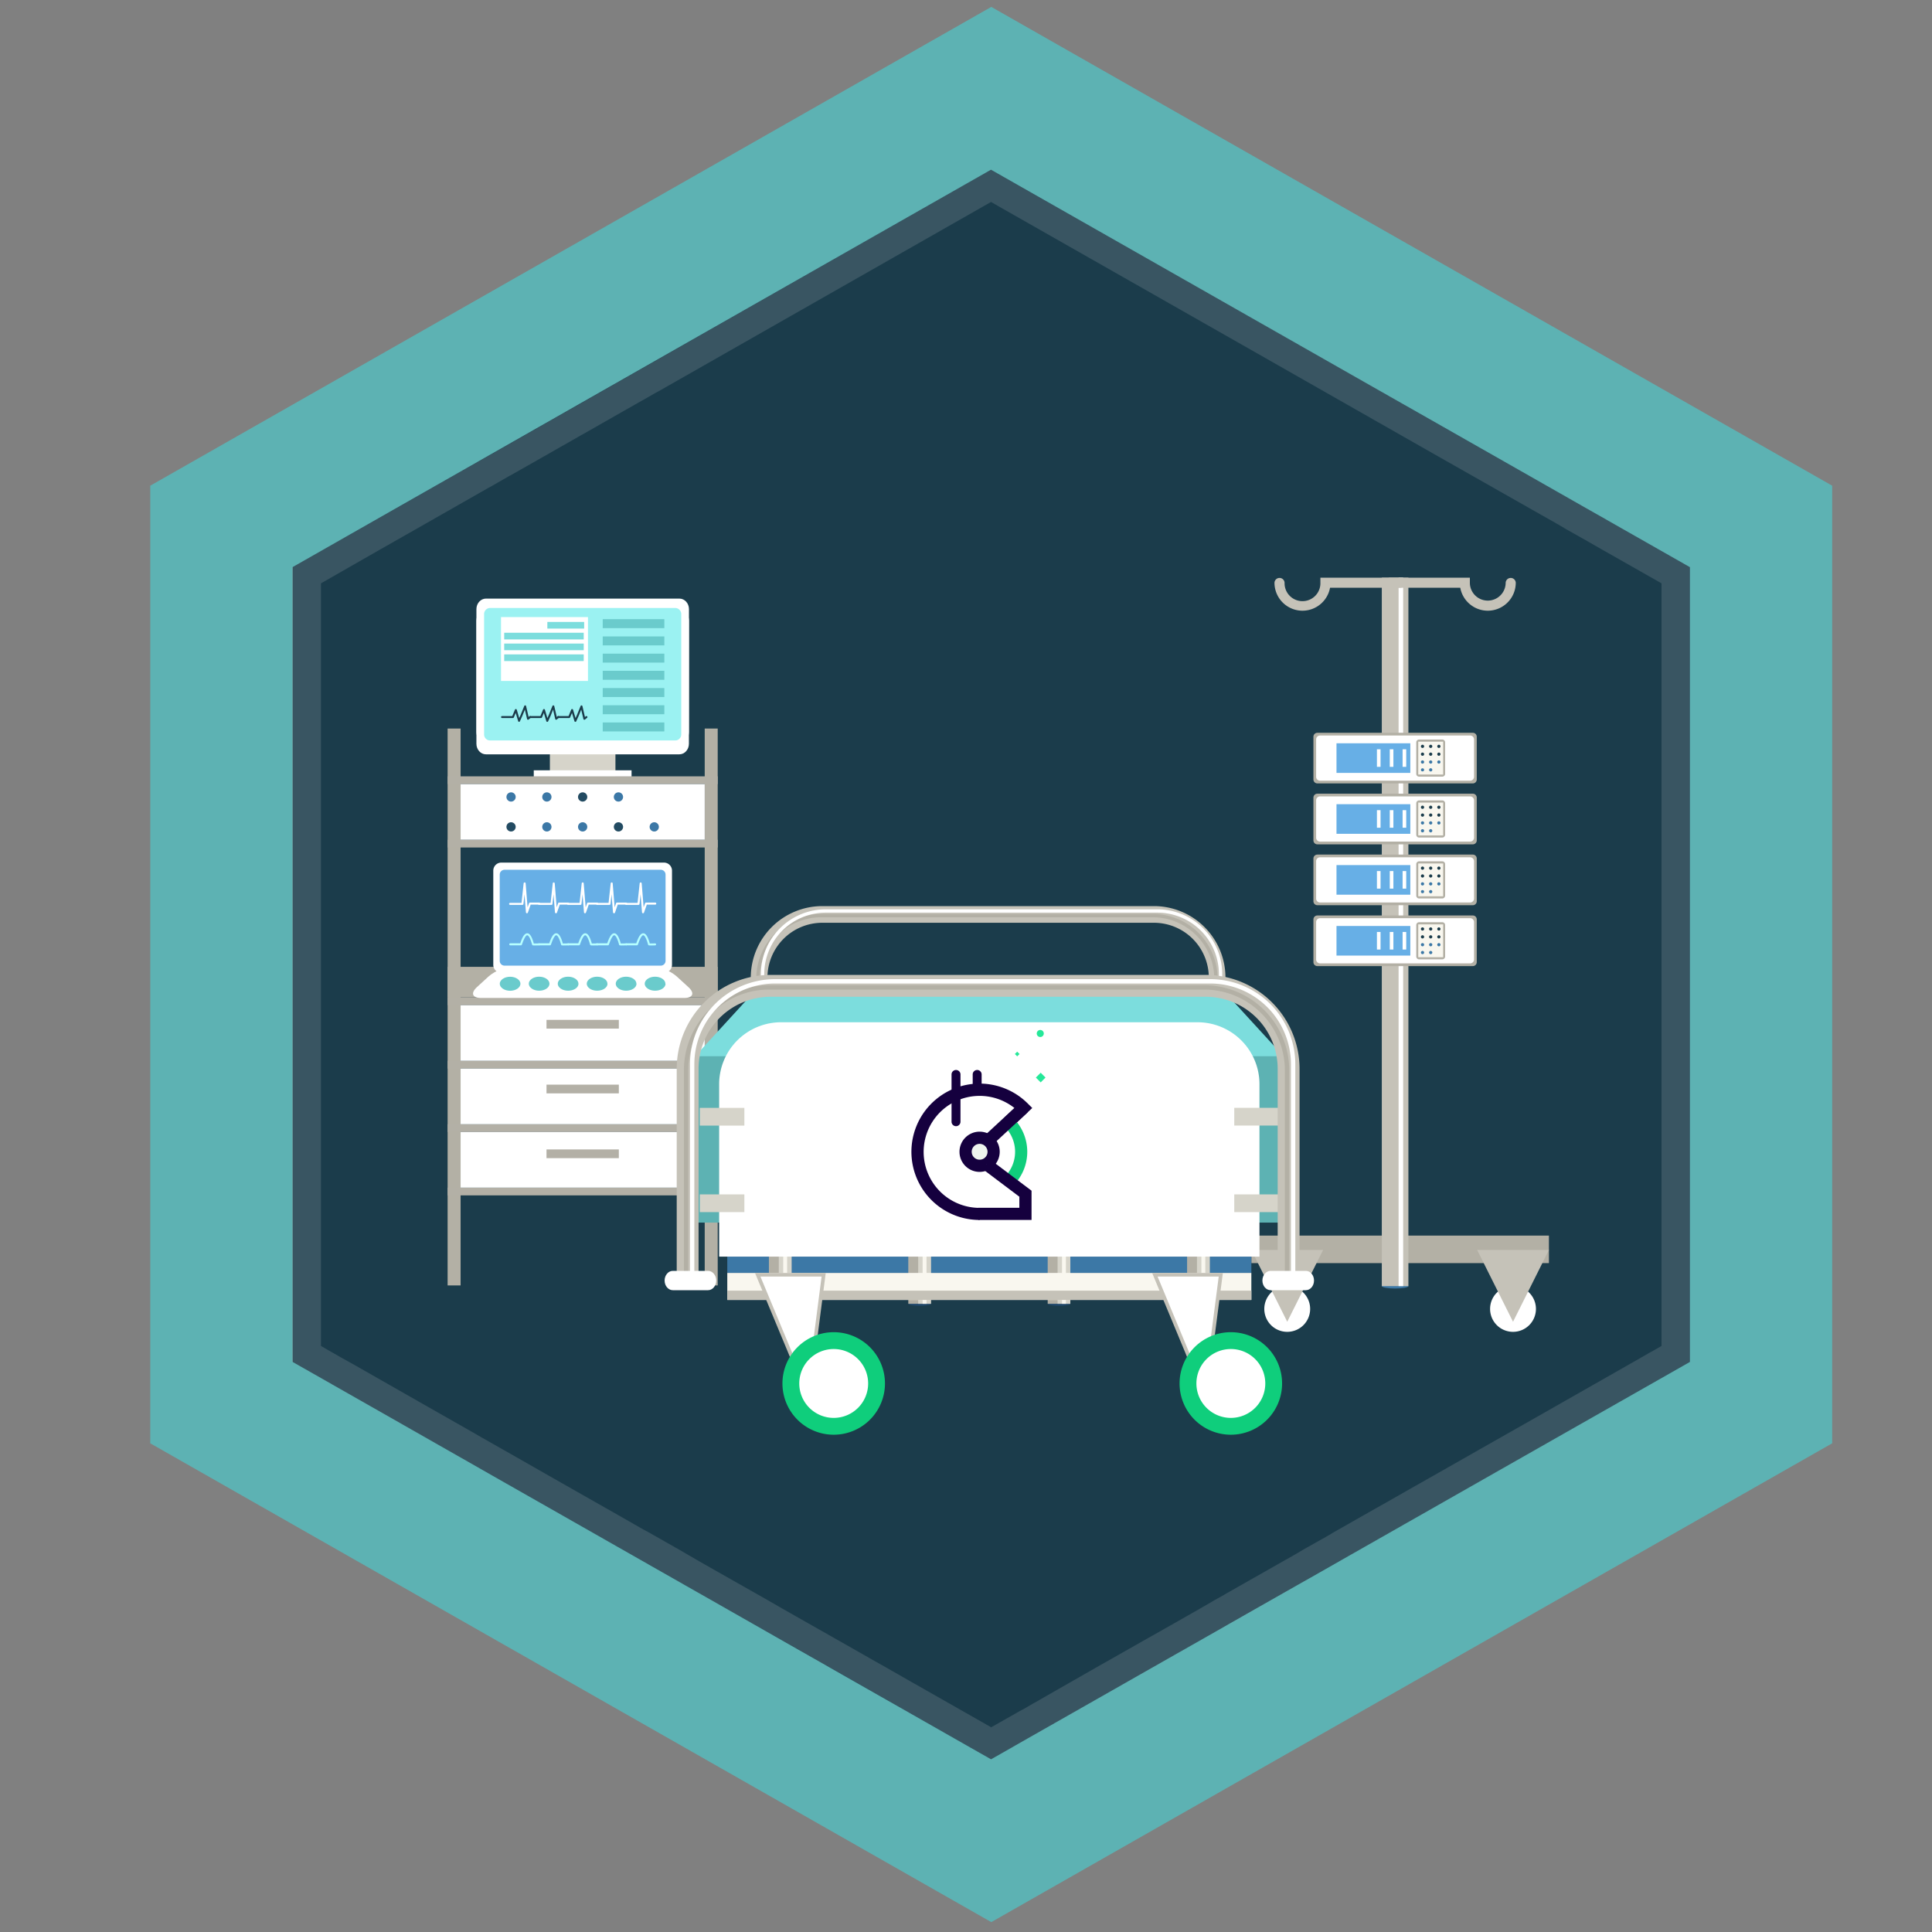<svg id="Layer_2" data-name="Layer 2" xmlns="http://www.w3.org/2000/svg" viewBox="0 0 1200 1200"><rect x="0" y="0" width="1200" height="1200" fill="#808080" stroke="none"/><defs><style>.cls-1{fill:#1b3c4b;}.cls-2{fill:#5db2b3;}.cls-3,.cls-5{fill:#fff;}.cls-3{opacity:0.13;isolation:isolate;}.cls-4{fill:#b3b0a5;}.cls-6{fill:#c5c2b8;}.cls-7{fill:#3c78a6;}.cls-8{fill:#f9f7ef;}.cls-9{fill:#67afe6;}.cls-10{fill:#d6d4ca;}.cls-11{fill:#9bf2f2;}.cls-12{fill:#7cdddd;}.cls-13{fill:#6acbcc;}.cls-14{fill:#b3b0a6;}.cls-15{fill:#b5ffff;}.cls-16{fill:#234b62;}.cls-17{fill:#1f486d;}.cls-18{fill:#0fce7c;}.cls-19,.cls-21{fill:#15003e;}.cls-20{fill:#eff4ee;}.cls-21,.cls-22{fill-rule:evenodd;}.cls-22,.cls-23{fill:#25e899;}</style></defs><title>clinic</title><polygon class="cls-1" points="181.71 350.58 619.89 99.53 1058.37 350.6 1058.37 852.67 619.91 1098.75 181.71 852.65 181.71 350.58"/><path class="cls-2" d="M615.71,4.28,93.33,301.67v594.8l522.38,297.39L1138,896.47V301.67Zm433.91,841.63L615.55,1092.72,181.71,845.89V352.26L615.52,105.42l434.1,246.86Z"/><g id="Layer_2-2" data-name="Layer 2-2"><g id="Layer_16" data-name="Layer 16"><path class="cls-3" d="M1000.9,324.56l-5-2.78-6.79-3.91-7.26-4.18-1-.56-4.62-2.6-4.81-2.73L962.93,303l-68.35-38.84L878.49,255l-6.78-3.91-4.24-2.41L862.85,246l-.47-.19-4-2.32-3.87-2.23-50.26-28.54L620.54,108.3l-5-2.88-4.43,2.51L449.87,199.76l-47.31,27-12.25,6.94-5,2.87-.94.47h-.09l-2.33,1.42-4,2.32-2.83,1.59-2.54,1.49-1.7.92-14.13,8.09h-.05l-16.78,9.47-.1.1-5.46,3.16-7.17,4-.09.09-.29.19-30.63,17.37h-.09l-22.42,12.74-9.45,5.41-28.14,16L196.22,344l-14.51,8.27V845.89l.66.37,16.2,9.3,7,4,1.41.75,40.72,23.23,6.5,3.63,5,2.87L277,900.13l15,8.56,4.34,2.42L308.56,918l31.89,18.2,50.7,28.82,6.51,3.72.66.36,1.41.75,1,.65,1.7.92.38.19,18,10.32,8.29,4.65,12.53,7.24,8.4,4.74,1.7.93,2.91,1.68,1.79,1,4.52,2.6,33.66,19.05.84.47,4.14,2.41,5.85,3.35,6.79,3.9h.09l5,2.79,14.24,8.08,29.87,17.1,42.22,24,9.71,5.58,2.17,1.21.18-.1,1.79-1,1.33-.74.28-.18L622,1089l17.09-9.57.85-.47,6.51-3.72,4.71-2.69,2.26-1.3,36.28-20.63,23.12-13.1,7-4,6.22-3.53,6.31-3.61,4.15-2.42,21.89-12.44,3.68-2h.09l2.17-1.3,2-1.12,5.93-3.34,7.53-4.28,11.89-6.79,4.33-2.5h.09l4.34-2.51.09-.09,2.36-1.31,5-2.87,3.49-2,3.3-2,5.18-2.88,2-1.21,3-1.67,4-2.23.19-.1.47-.27,1.23-.75,2.26-1.21,35.62-20.26,3.58-2,10.46-6,28-15.86,14.7-8.35,28.75-16.37L972,890.09l33.77-19.27h.09l.56-.37,25-14.22,8.48-4.84,9.7-5.48V352.28ZM1032,836l-4.9,2.79-3,1.67-5.46,3.15-71.53,40.71-10.18,5.76L919.1,900.2l-16,9.11L873.68,926l-12.06,6.88-6.79,3.81-27.61,15.7-.67.47-1.5.84-1.7,1-5.37,3-8.39,4.74-2.07,1.21-.5.35-7.62,4.37-.86.46-36.85,20.91-.75.47-7.44,4.18-.76.47-8.57,4.95-20.26,11.52-14.5,8.18-15.83,9-10.37,5.86-28,16L643.65,1057l-.57.37h-.18l-7,4.09-2.63,1.39-17.62,10-32.52-18.49-11.59-6.6-5.75-3.25-17.09-9.77-6.78-3.8-6.5-3.72-49.61-28.16-7.26-4.18-.46-.28-16.88-9.58-19.41-11-8.48-4.84-5.47-3.15-2.35-1.4-4-2.32-2-1.12-16.49-9.38L400,950.2l-1.79-1-14.13-8.08-32.24-18.31-36.84-21-2.83-1.59-13.78-7.83-4-2.33-28.15-16L220,847.7,211.53,843l-3.68-2.14-2.17-1.21L199.37,836V362.32l36.72-21,28.14-16,8.77-5h.09l.57-.38,30.15-17.18h.09l12.82-7.35h.1l16.87-9.57,11.78-6.7,4-2.32h.09l7.17-4.08,4.33-2.52h.1l28.08-16c.09-.09.09-.09.18-.09l7.36-4.19,3.3-1.85L402,247l2.73-1.58,1.61-.93,2.54-1.39.38-.19,75.69-43.11,126.19-71.85,4.43-2.51,5,2.89,158.61,90.2L845,256l.47.28,3,1.67,1,.56,4.15,2.42,3.3,1.85,11.59,6.6,18.28,10.41,66.17,37.55,13.28,7.52,5.18,3,.38.28,7.26,4.1,1.79,1,5.09,2.88,5,2.88L1032,362.32V836Z"/></g></g><rect class="cls-4" x="777.23" y="767.45" width="184.83" height="17.09"/><path class="cls-1" d="M961,813a21.19,21.19,0,1,0-21.19,21.18A21.19,21.19,0,0,0,961,813Z"/><path class="cls-5" d="M954,813a14.24,14.24,0,1,0-14.24,14.23A14.24,14.24,0,0,0,954,813Z"/><path class="cls-1" d="M820.71,813a21.18,21.18,0,1,0-21.18,21.18A21.18,21.18,0,0,0,820.71,813Z"/><path class="cls-5" d="M813.76,813a14.24,14.24,0,1,0-14.23,14.23A14.24,14.24,0,0,0,813.76,813Z"/><polygon class="cls-6" points="917.48 776.36 939.77 820.97 962.06 776.36 917.48 776.36"/><polygon class="cls-6" points="777.23 776.36 799.53 820.97 821.82 776.36 777.23 776.36"/><path class="cls-7" d="M874.78,798.83c0-.83-3.7-1.5-8.26-1.5s-8.26.67-8.26,1.5,3.69,1.49,8.26,1.49S874.78,799.66,874.78,798.83Z"/><rect class="cls-6" x="858.26" y="358.8" width="16.52" height="440.03"/><rect class="cls-5" x="868.69" y="358.8" width="2.85" height="440.03"/><path class="cls-6" d="M809,379.32a17.4,17.4,0,0,1-17.4-17.39,3.14,3.14,0,0,1,6.27,0,11.13,11.13,0,1,0,22.25,0V358.8h49.29a3.14,3.14,0,1,1,0,6.27h-43.3A17.43,17.43,0,0,1,809,379.32Z"/><path class="cls-6" d="M924.08,379.32a17.4,17.4,0,0,0,17.39-17.39,3.14,3.14,0,0,0-6.27,0,11.12,11.12,0,1,1-22.24,0V358.8H863.67a3.14,3.14,0,1,0,0,6.27H907A17.4,17.4,0,0,0,924.08,379.32Z"/><path class="cls-4" d="M917.24,484.14a2.45,2.45,0,0,1-2.44,2.45H818.24a2.45,2.45,0,0,1-2.45-2.45V457.59a2.45,2.45,0,0,1,2.45-2.44H914.8a2.44,2.44,0,0,1,2.44,2.44Z"/><path class="cls-5" d="M915.56,482.46a2.45,2.45,0,0,1-2.44,2.45H819.91a2.45,2.45,0,0,1-2.44-2.45V459.27a2.44,2.44,0,0,1,2.44-2.44h93.21a2.44,2.44,0,0,1,2.44,2.44Z"/><path class="cls-4" d="M897.6,480.64a1.75,1.75,0,0,1-1.76,1.75H881.42a1.75,1.75,0,0,1-1.76-1.75V461.1a1.76,1.76,0,0,1,1.76-1.76h14.42a1.76,1.76,0,0,1,1.76,1.76Z"/><rect class="cls-8" x="880.9" y="460.67" width="15.46" height="20.39"/><path class="cls-1" d="M884.56,463.57a1,1,0,1,0-1,1A1,1,0,0,0,884.56,463.57Z"/><path class="cls-1" d="M889.63,463.57a1,1,0,1,0-1,1A1,1,0,0,0,889.63,463.57Z"/><path class="cls-1" d="M894.71,463.57a1,1,0,1,0-1,1A1,1,0,0,0,894.71,463.57Z"/><path class="cls-1" d="M884.56,468.43a1,1,0,1,0-1,1A1,1,0,0,0,884.56,468.43Z"/><path class="cls-1" d="M889.63,468.43a1,1,0,1,0-1,1A1,1,0,0,0,889.63,468.43Z"/><path class="cls-1" d="M894.71,468.43a1,1,0,1,0-1,1A1,1,0,0,0,894.71,468.43Z"/><path class="cls-7" d="M884.56,473.3a1,1,0,1,0-1,1A1,1,0,0,0,884.56,473.3Z"/><path class="cls-7" d="M889.63,473.3a1,1,0,1,0-1,1A1,1,0,0,0,889.63,473.3Z"/><path class="cls-7" d="M894.71,473.3a1,1,0,1,0-1,1A1,1,0,0,0,894.71,473.3Z"/><ellipse class="cls-7" cx="883.56" cy="478.17" rx="1" ry="0.96"/><path class="cls-7" d="M889.63,478.17a1,1,0,1,0-1,1A1,1,0,0,0,889.63,478.17Z"/><rect class="cls-9" x="830.12" y="461.67" width="45.85" height="18.39"/><rect class="cls-5" x="855.23" y="465.39" width="2.25" height="10.91"/><rect class="cls-5" x="863.21" y="465.39" width="2.25" height="10.91"/><rect class="cls-5" x="871.18" y="465.39" width="2.25" height="10.91"/><path class="cls-4" d="M917.24,522a2.44,2.44,0,0,1-2.44,2.44H818.24a2.45,2.45,0,0,1-2.45-2.44V495.41a2.45,2.45,0,0,1,2.45-2.44H914.8a2.44,2.44,0,0,1,2.44,2.44Z"/><path class="cls-5" d="M915.56,520.29a2.44,2.44,0,0,1-2.44,2.44H819.91a2.45,2.45,0,0,1-2.44-2.44V497.1a2.45,2.45,0,0,1,2.44-2.45h93.21a2.45,2.45,0,0,1,2.44,2.45Z"/><path class="cls-4" d="M897.6,518.46a1.76,1.76,0,0,1-1.76,1.76H881.42a1.76,1.76,0,0,1-1.76-1.76V498.93a1.77,1.77,0,0,1,1.76-1.77h14.42a1.77,1.77,0,0,1,1.76,1.77Z"/><rect class="cls-8" x="880.9" y="498.5" width="15.46" height="20.39"/><path class="cls-1" d="M884.56,501.4a1,1,0,1,0-1,1A1,1,0,0,0,884.56,501.4Z"/><path class="cls-1" d="M889.63,501.4a1,1,0,1,0-1,1A1,1,0,0,0,889.63,501.4Z"/><path class="cls-1" d="M894.71,501.4a1,1,0,1,0-1,1A1,1,0,0,0,894.71,501.4Z"/><path class="cls-1" d="M884.56,506.26a1,1,0,1,0-1,1A1,1,0,0,0,884.56,506.26Z"/><path class="cls-1" d="M889.63,506.26a1,1,0,1,0-1,1A1,1,0,0,0,889.63,506.26Z"/><path class="cls-1" d="M894.71,506.26a1,1,0,1,0-1,1A1,1,0,0,0,894.71,506.26Z"/><path class="cls-7" d="M884.56,511.13a1,1,0,1,0-1,1A1,1,0,0,0,884.56,511.13Z"/><path class="cls-7" d="M889.63,511.13a1,1,0,1,0-1,1A1,1,0,0,0,889.63,511.13Z"/><path class="cls-7" d="M894.71,511.13a1,1,0,1,0-1,1A1,1,0,0,0,894.71,511.13Z"/><path class="cls-7" d="M884.56,516a1,1,0,1,0-1,1A1,1,0,0,0,884.56,516Z"/><path class="cls-7" d="M889.63,516a1,1,0,1,0-1,1A1,1,0,0,0,889.63,516Z"/><rect class="cls-9" x="830.12" y="499.5" width="45.85" height="18.39"/><rect class="cls-5" x="855.23" y="503.21" width="2.25" height="10.91"/><rect class="cls-5" x="863.21" y="503.21" width="2.25" height="10.91"/><rect class="cls-5" x="871.18" y="503.21" width="2.25" height="10.91"/><path class="cls-4" d="M917.24,559.79a2.45,2.45,0,0,1-2.44,2.45H818.24a2.45,2.45,0,0,1-2.45-2.45V533.24a2.45,2.45,0,0,1,2.45-2.44H914.8a2.44,2.44,0,0,1,2.44,2.44Z"/><path class="cls-5" d="M915.56,558.11a2.44,2.44,0,0,1-2.44,2.44H819.91a2.44,2.44,0,0,1-2.44-2.44V534.92a2.44,2.44,0,0,1,2.44-2.44h93.21a2.44,2.44,0,0,1,2.44,2.44Z"/><path class="cls-4" d="M897.6,556.29a1.75,1.75,0,0,1-1.76,1.75H881.42a1.75,1.75,0,0,1-1.76-1.75V536.75a1.76,1.76,0,0,1,1.76-1.76h14.42a1.76,1.76,0,0,1,1.76,1.76Z"/><rect class="cls-8" x="880.9" y="536.32" width="15.46" height="20.39"/><path class="cls-1" d="M884.56,539.22a1,1,0,0,0-2,0,1,1,0,0,0,2,0Z"/><path class="cls-1" d="M889.63,539.22a1,1,0,0,0-2,0,1,1,0,0,0,2,0Z"/><path class="cls-1" d="M894.71,539.22a1,1,0,0,0-2,0,1,1,0,0,0,2,0Z"/><path class="cls-1" d="M884.56,544.08a1,1,0,1,0-1,1A1,1,0,0,0,884.56,544.08Z"/><path class="cls-1" d="M889.63,544.08a1,1,0,1,0-1,1A1,1,0,0,0,889.63,544.08Z"/><path class="cls-1" d="M894.71,544.08a1,1,0,1,0-1,1A1,1,0,0,0,894.71,544.08Z"/><path class="cls-7" d="M884.56,549a1,1,0,0,0-2,0,1,1,0,0,0,2,0Z"/><path class="cls-7" d="M889.63,549a1,1,0,0,0-2,0,1,1,0,0,0,2,0Z"/><path class="cls-7" d="M894.71,549a1,1,0,0,0-2,0,1,1,0,0,0,2,0Z"/><ellipse class="cls-7" cx="883.56" cy="553.82" rx="1" ry="0.96"/><path class="cls-7" d="M889.63,553.82a1,1,0,1,0-1,1A1,1,0,0,0,889.63,553.82Z"/><rect class="cls-9" x="830.12" y="537.32" width="45.85" height="18.39"/><rect class="cls-5" x="855.23" y="541.03" width="2.25" height="10.91"/><rect class="cls-5" x="863.21" y="541.03" width="2.25" height="10.91"/><rect class="cls-5" x="871.18" y="541.03" width="2.25" height="10.91"/><path class="cls-4" d="M917.24,597.61a2.45,2.45,0,0,1-2.44,2.45H818.24a2.45,2.45,0,0,1-2.45-2.45V571.06a2.45,2.45,0,0,1,2.45-2.44H914.8a2.44,2.44,0,0,1,2.44,2.44Z"/><path class="cls-5" d="M915.56,595.93a2.45,2.45,0,0,1-2.44,2.45H819.91a2.45,2.45,0,0,1-2.44-2.45V572.74a2.44,2.44,0,0,1,2.44-2.44h93.21a2.44,2.44,0,0,1,2.44,2.44Z"/><path class="cls-4" d="M897.6,594.11a1.75,1.75,0,0,1-1.76,1.75H881.42a1.75,1.75,0,0,1-1.76-1.75V574.57a1.76,1.76,0,0,1,1.76-1.76h14.42a1.76,1.76,0,0,1,1.76,1.76Z"/><rect class="cls-8" x="880.9" y="574.15" width="15.46" height="20.39"/><path class="cls-1" d="M884.56,577a1,1,0,1,0-1,1A1,1,0,0,0,884.56,577Z"/><path class="cls-1" d="M889.63,577a1,1,0,1,0-1,1A1,1,0,0,0,889.63,577Z"/><path class="cls-1" d="M894.71,577a1,1,0,1,0-1,1A1,1,0,0,0,894.71,577Z"/><path class="cls-1" d="M884.56,581.9a1,1,0,0,0-2,0,1,1,0,0,0,2,0Z"/><path class="cls-1" d="M889.63,581.9a1,1,0,0,0-2,0,1,1,0,0,0,2,0Z"/><path class="cls-1" d="M894.71,581.9a1,1,0,1,0-1,1A1,1,0,0,0,894.71,581.9Z"/><path class="cls-7" d="M884.56,586.77a1,1,0,1,0-1,1A1,1,0,0,0,884.56,586.77Z"/><path class="cls-7" d="M889.63,586.77a1,1,0,1,0-1,1A1,1,0,0,0,889.63,586.77Z"/><path class="cls-7" d="M894.71,586.77a1,1,0,1,0-1,1A1,1,0,0,0,894.71,586.77Z"/><path class="cls-7" d="M884.56,591.64a1,1,0,1,0-1,1A1,1,0,0,0,884.56,591.64Z"/><path class="cls-7" d="M889.63,591.64a1,1,0,1,0-1,1A1,1,0,0,0,889.63,591.64Z"/><rect class="cls-9" x="830.12" y="575.14" width="45.85" height="18.39"/><rect class="cls-5" x="855.23" y="578.86" width="2.25" height="10.91"/><rect class="cls-5" x="863.21" y="578.86" width="2.25" height="10.91"/><rect class="cls-5" x="871.18" y="578.86" width="2.25" height="10.91"/><rect class="cls-4" x="278.02" y="600.52" width="167.76" height="19.01"/><rect class="cls-10" x="341.55" y="437.35" width="40.71" height="45.03"/><rect class="cls-5" x="331.53" y="478.45" width="60.74" height="3.93"/><path class="cls-5" d="M427.89,462c0,3.59-2.66,6.53-5.93,6.53H301.84c-3.27,0-5.93-2.94-5.93-6.53V385.49c0-3.58,2.66-6.51,5.93-6.51H422c3.27,0,5.93,2.93,5.93,6.51Z"/><path class="cls-5" d="M427.89,454.81c0,3.59-2.66,6.53-5.93,6.53H301.84c-3.27,0-5.93-2.94-5.93-6.53V378.33c0-3.59,2.66-6.53,5.93-6.53H422c3.27,0,5.93,2.94,5.93,6.53Z"/><path class="cls-11" d="M423.13,456a3.75,3.75,0,0,1-3.57,3.91H304.24a3.74,3.74,0,0,1-3.56-3.91V381.56a3.76,3.76,0,0,1,3.56-3.92H419.56a3.77,3.77,0,0,1,3.57,3.92Z"/><rect class="cls-5" x="311.18" y="383.28" width="54.01" height="39.67"/><rect class="cls-12" x="339.97" y="386.29" width="22.86" height="4.14"/><rect class="cls-12" x="313.17" y="393.01" width="49.39" height="4.15"/><rect class="cls-12" x="313.17" y="399.73" width="49.39" height="4.14"/><rect class="cls-12" x="313.17" y="406.45" width="49.39" height="4.14"/><path class="cls-13" d="M412.63,390.15H374.36v-5.57h38.27Zm0,5.13H374.36v5.57h38.27Zm0,10.69H374.36v5.57h38.27Zm0,10.68H374.36v5.58h38.27Zm0,10.71H374.36v5.56h38.27Zm0,10.69H374.36v5.56h38.27Zm0,10.69H374.36v5.57h38.27Z"/><path class="cls-1" d="M322.39,448.36h0a.62.62,0,0,1-.55-.44l-1.53-5.11-1.16,2.8a.6.6,0,0,1-.56.37h-6.77a.61.61,0,0,1-.6-.61.6.6,0,0,1,.6-.6h6.36l1.66-4a.67.67,0,0,1,.59-.37.61.61,0,0,1,.55.43L322.5,446l.85-1.89,2.27-5.6a.6.6,0,0,1,1.15.09l1.56,6.74.55-.45a.6.6,0,1,1,.76.94l-1.3,1.07a.58.58,0,0,1-.58.1.57.57,0,0,1-.39-.43L326,440.76l-1.55,3.84-1.53,3.4A.61.61,0,0,1,322.39,448.36Z"/><path class="cls-1" d="M339.86,448.36h0a.62.62,0,0,1-.54-.44l-1.53-5.11-1.16,2.8a.62.62,0,0,1-.56.37h-6.77a.62.62,0,0,1-.61-.61.6.6,0,0,1,.61-.6h6.36l1.65-4a.65.65,0,0,1,.6-.37.59.59,0,0,1,.54.43L340,446l.85-1.89,2.26-5.6a.62.62,0,0,1,.62-.38.59.59,0,0,1,.54.47l1.56,6.74.54-.45a.63.63,0,0,1,.86.08.62.62,0,0,1-.09.86l-1.3,1.07a.58.58,0,0,1-.58.1.6.6,0,0,1-.4-.43l-1.34-5.82L342,444.6l-1.53,3.4A.62.62,0,0,1,339.86,448.36Z"/><path class="cls-1" d="M357.34,448.36h0a.61.61,0,0,1-.54-.44l-1.54-5.11-1.16,2.8a.6.6,0,0,1-.56.37h-6.76a.61.61,0,0,1-.61-.61.6.6,0,0,1,.61-.6h6.36l1.65-4a.63.63,0,0,1,.59-.37.6.6,0,0,1,.55.43l1.56,5.19.85-1.89,2.28-5.6a.57.57,0,0,1,.61-.38.59.59,0,0,1,.54.47l1.55,6.74.55-.45a.6.6,0,1,1,.76.94l-1.29,1.07a.59.59,0,0,1-.59.1.61.61,0,0,1-.39-.43L361,440.76l-1.56,3.84-1.53,3.4A.61.61,0,0,1,357.34,448.36Z"/><rect class="cls-4" x="437.71" y="452.51" width="8.07" height="345.89"/><rect class="cls-4" x="278.02" y="452.51" width="8.07" height="345.89"/><rect class="cls-14" x="278.02" y="482.2" width="167.76" height="4.81"/><rect class="cls-14" x="278.02" y="521.58" width="167.76" height="4.81"/><rect class="cls-5" x="286.09" y="487.02" width="151.63" height="34.56"/><rect class="cls-14" x="278.02" y="619.53" width="167.76" height="4.81"/><rect class="cls-14" x="278.02" y="658.91" width="167.76" height="4.81"/><rect class="cls-5" x="286.09" y="624.34" width="151.63" height="34.56"/><rect class="cls-14" x="278.02" y="698.29" width="167.76" height="4.81"/><rect class="cls-5" x="286.09" y="663.72" width="151.63" height="34.57"/><rect class="cls-14" x="278.02" y="737.66" width="167.76" height="4.81"/><rect class="cls-5" x="286.09" y="703.1" width="151.63" height="34.57"/><rect class="cls-14" x="339.44" y="633.46" width="44.93" height="5.42"/><rect class="cls-14" x="339.44" y="673.69" width="44.93" height="5.42"/><rect class="cls-14" x="339.44" y="713.93" width="44.93" height="5.42"/><path class="cls-5" d="M427.58,613.12c4.06,3.69,2.87,6.73-2.61,6.73H298.83c-5.49,0-6.66-3-2.61-6.73l7.18-6.57c4.06-3.69,11.86-6.72,17.35-6.72h82.31c5.48,0,13.28,3,17.34,6.72Z"/><path class="cls-5" d="M417.39,599.25a5,5,0,0,1-5,5h-101a5,5,0,0,1-5-5V540.77a5,5,0,0,1,5-5h101a5,5,0,0,1,5,5Z"/><path class="cls-9" d="M413.39,596.78a3,3,0,0,1-3,3h-97a3,3,0,0,1-3-3V543.23a3,3,0,0,1,3-3h97a3,3,0,0,1,3,3Z"/><path class="cls-13" d="M316.84,615.38c-3.55,0-6.43-2-6.43-4.35s2.88-4.36,6.43-4.36,6.42,2,6.42,4.36S320.39,615.38,316.84,615.38ZM341.29,611c0-2.41-2.88-4.36-6.43-4.36s-6.42,2-6.42,4.36,2.88,4.35,6.42,4.35S341.29,613.43,341.29,611Zm18,0c0-2.41-2.89-4.36-6.43-4.36s-6.43,2-6.43,4.36,2.88,4.35,6.43,4.35S359.32,613.43,359.32,611Zm18,0c0-2.41-2.88-4.36-6.42-4.36s-6.43,2-6.43,4.36,2.87,4.35,6.43,4.35S377.34,613.43,377.34,611Zm18,0c0-2.41-2.88-4.36-6.42-4.36s-6.43,2-6.43,4.36,2.88,4.35,6.43,4.35S395.36,613.43,395.36,611Zm18,0c0-2.41-2.88-4.36-6.42-4.36s-6.43,2-6.43,4.36,2.88,4.35,6.43,4.35S413.39,613.43,413.39,611Z"/><path class="cls-5" d="M327.3,567.25h-.08a.62.62,0,0,1-.55-.57l-.9-11.19-.65,6a.63.63,0,0,1-.62.56h-7.66a.63.63,0,0,1-.63-.63.63.63,0,0,1,.63-.63h7.09l1.31-12.14a.62.62,0,0,1,.63-.56h0a.62.62,0,0,1,.62.58l1.2,14.89.89-2.52a.61.61,0,0,1,.59-.43h5.69a.64.64,0,0,1,.63.64.63.63,0,0,1-.63.63h-5.25l-1.72,4.91A.64.64,0,0,1,327.3,567.25Z"/><path class="cls-5" d="M345.32,567.25h-.08a.64.64,0,0,1-.55-.57l-.89-11.19-.66,6a.63.63,0,0,1-.62.56h-7.66a.63.63,0,0,1-.63-.63.64.64,0,0,1,.63-.63H342l1.32-12.14a.62.62,0,0,1,.62-.56h0a.64.64,0,0,1,.62.58l1.19,14.89.89-2.52a.62.62,0,0,1,.59-.43h5.7a.64.64,0,0,1,.63.64.63.63,0,0,1-.63.63h-5.25l-1.72,4.91A.64.64,0,0,1,345.32,567.25Z"/><path class="cls-5" d="M363.35,567.25h-.08a.62.62,0,0,1-.55-.57l-.9-11.19-.65,6a.63.63,0,0,1-.63.56h-7.65a.63.63,0,0,1-.63-.63.63.63,0,0,1,.63-.63H360l1.31-12.14a.59.59,0,0,1,.63-.56.62.62,0,0,1,.62.58l1.2,14.9.88-2.53a.63.63,0,0,1,.6-.43h5.69a.64.64,0,0,1,.63.64.63.63,0,0,1-.63.63h-5.24l-1.73,4.91A.64.64,0,0,1,363.35,567.25Z"/><path class="cls-5" d="M381.37,567.25h-.08a.63.63,0,0,1-.55-.57l-.89-11.19-.66,6a.63.63,0,0,1-.62.56h-7.66a.63.63,0,0,1-.63-.63.63.63,0,0,1,.63-.63H378l1.32-12.14a.62.62,0,0,1,.62-.56h0a.63.63,0,0,1,.62.58l1.19,14.89.89-2.52a.61.61,0,0,1,.59-.43h5.69a.64.64,0,0,1,.63.64.63.63,0,0,1-.63.63h-5.24L382,566.83A.63.63,0,0,1,381.37,567.25Z"/><path class="cls-5" d="M399.4,567.25h-.08a.62.62,0,0,1-.55-.57l-.9-11.19-.65,6a.65.65,0,0,1-.63.56h-7.66a.63.63,0,0,1-.62-.63.63.63,0,0,1,.62-.63H396l1.32-12.14a.62.62,0,0,1,.62-.56.64.64,0,0,1,.63.58l1.19,14.89.89-2.52a.63.63,0,0,1,.59-.43H407a.64.64,0,0,1,.63.64.63.63,0,0,1-.63.63h-5.25L400,566.83A.64.64,0,0,1,399.4,567.25Z"/><path class="cls-15" d="M332.16,587.25c-1.54,0-1.58-.18-1.68-.57-1.45-5.31-2.64-5.76-3-5.77h0c-1.21,0-2.62,3.9-3.09,5.2l-.23.64a.65.65,0,0,1-.59.42h-6.71a.64.64,0,0,1,0-1.27h6.27l.08-.22c1-2.92,2.34-6,4.27-6h.07c1.54.06,2.82,2.07,4,6.32.64,0,2.05,0,3.26-.07.38,0,.65.25.66.6a.64.64,0,0,1-.6.67C333.67,587.22,332.79,587.25,332.16,587.25Z"/><path class="cls-15" d="M350.17,587.25c-1.53,0-1.58-.17-1.67-.56-1.47-5.32-2.65-5.77-3-5.78h0c-1.21,0-2.62,3.9-3.08,5.2l-.24.64a.64.64,0,0,1-.59.42h-6.71a.64.64,0,0,1,0-1.27h6.27l.08-.22c1-2.92,2.34-6,4.27-6h.07c1.54.06,2.82,2.07,4,6.32.63,0,2,0,3.26-.07a.67.67,0,0,1,.66.6.64.64,0,0,1-.6.67C351.68,587.22,350.8,587.25,350.17,587.25Z"/><path class="cls-15" d="M368.18,587.25c-1.53,0-1.58-.17-1.67-.56-1.46-5.32-2.64-5.77-3-5.78h0c-1.21,0-2.62,3.9-3.08,5.2l-.24.64a.64.64,0,0,1-.59.42h-6.71a.64.64,0,0,1,0-1.27h6.27l.08-.22c1.06-2.92,2.34-6,4.27-6h.08c1.53.06,2.81,2.07,4,6.32.63,0,2.05,0,3.27-.07a.66.66,0,0,1,.66.6.65.65,0,0,1-.61.67C369.69,587.22,368.81,587.25,368.18,587.25Z"/><path class="cls-15" d="M386.19,587.25c-1.54,0-1.58-.18-1.68-.57-1.45-5.31-2.63-5.76-3-5.77h0c-1.22,0-2.63,3.9-3.09,5.2l-.24.64a.64.64,0,0,1-.59.42h-6.7a.64.64,0,1,1,0-1.27h6.26l.08-.22c1.06-2.92,2.34-6,4.28-6h.07c1.53.06,2.81,2.07,4,6.32.64,0,2.05,0,3.27-.07a.69.69,0,0,1,.65.6.64.64,0,0,1-.6.67C387.7,587.22,386.82,587.25,386.19,587.25Z"/><path class="cls-15" d="M404.2,587.25c-1.54,0-1.58-.18-1.67-.57-1.46-5.31-2.64-5.76-3-5.77h0c-1.22,0-2.63,3.9-3.09,5.2l-.24.64a.63.63,0,0,1-.59.42h-6.7a.64.64,0,0,1,0-1.27h6.26l.08-.22c1.06-2.92,2.34-6,4.28-6h.07c1.53.06,2.82,2.07,4,6.32.64,0,2.05,0,3.27-.07a.66.66,0,0,1,.65.6.64.64,0,0,1-.6.67C405.72,587.22,404.84,587.25,404.2,587.25Z"/><path class="cls-16" d="M317.43,510.72a2.87,2.87,0,1,0,2.87,2.87A2.87,2.87,0,0,0,317.43,510.72Z"/><path class="cls-7" d="M317.43,492.14A2.87,2.87,0,1,0,320.3,495,2.86,2.86,0,0,0,317.43,492.14Z"/><path class="cls-7" d="M339.67,510.72a2.87,2.87,0,1,0,2.87,2.87A2.88,2.88,0,0,0,339.67,510.72Z"/><path class="cls-7" d="M339.67,492.14a2.87,2.87,0,1,0,2.87,2.87A2.87,2.87,0,0,0,339.67,492.14Z"/><path class="cls-7" d="M361.9,510.72a2.87,2.87,0,1,0,2.87,2.87A2.87,2.87,0,0,0,361.9,510.72Z"/><path class="cls-16" d="M361.9,492.14a2.87,2.87,0,1,0,2.87,2.87A2.86,2.86,0,0,0,361.9,492.14Z"/><path class="cls-16" d="M384.14,510.72a2.87,2.87,0,1,0,2.87,2.87A2.87,2.87,0,0,0,384.14,510.72Z"/><path class="cls-7" d="M384.14,492.14A2.87,2.87,0,1,0,387,495,2.86,2.86,0,0,0,384.14,492.14Z"/><path class="cls-7" d="M406.37,510.72a2.87,2.87,0,1,0,2.87,2.87A2.87,2.87,0,0,0,406.37,510.72Z"/><rect class="cls-7" x="451.73" y="780.5" width="325.51" height="10.14"/><path class="cls-6" d="M761.16,660H750.82V607.21a34.11,34.11,0,0,0-34.08-34.06h-206a34.1,34.1,0,0,0-34.07,34.06V660H466.32V607.21a44.47,44.47,0,0,1,44.42-44.41h206a44.46,44.46,0,0,1,44.42,44.41Z"/><path class="cls-4" d="M754.21,656.58V607.94a38.24,38.24,0,0,0-38.2-38.2H510a38.25,38.25,0,0,0-38.21,38.2v48.64h-2.07V607.94A40.32,40.32,0,0,1,510,567.67H716a40.32,40.32,0,0,1,40.27,40.27v48.64Z"/><path class="cls-5" d="M757.09,653.7V605.06a38.25,38.25,0,0,0-38.2-38.2h-206a38.25,38.25,0,0,0-38.2,38.2V653.7H472.6V605.06a40.32,40.32,0,0,1,40.27-40.27h206a40.32,40.32,0,0,1,40.27,40.27V653.7Z"/><polygon class="cls-12" points="756.98 612.13 471.98 612.13 431.25 656.58 797.71 656.58 756.98 612.13"/><rect class="cls-2" x="425.51" y="656.05" width="374.11" height="103.33"/><path class="cls-17" d="M491.64,796.24c0-.7-3.15-1.27-7-1.27s-7,.57-7,1.27,3.15,1.27,7,1.27S491.64,797,491.64,796.24Z"/><rect class="cls-4" x="477.58" y="744.12" width="14.06" height="52.12"/><rect class="cls-10" x="483.72" y="744.12" width="7.92" height="52.12"/><rect class="cls-8" x="486.47" y="744.12" width="2.43" height="52.12"/><path class="cls-17" d="M578.22,809.81c0-.7-3.15-1.27-7-1.27s-7,.57-7,1.27,3.15,1.28,7,1.28S578.22,810.52,578.22,809.81Z"/><rect class="cls-4" x="564.16" y="744.12" width="14.06" height="65.69"/><rect class="cls-10" x="570.3" y="744.12" width="7.92" height="65.69"/><rect class="cls-8" x="573.04" y="744.12" width="2.44" height="65.69"/><path class="cls-17" d="M664.8,809.81c0-.7-3.15-1.27-7-1.27s-7,.57-7,1.27,3.15,1.28,7,1.28S664.8,810.52,664.8,809.81Z"/><rect class="cls-4" x="650.74" y="744.12" width="14.06" height="65.69"/><rect class="cls-10" x="656.88" y="744.12" width="7.92" height="65.69"/><rect class="cls-8" x="659.63" y="744.12" width="2.43" height="65.69"/><path class="cls-17" d="M751.38,796.24c0-.7-3.15-1.27-7-1.27s-7,.57-7,1.27,3.15,1.27,7,1.27S751.38,797,751.38,796.24Z"/><rect class="cls-4" x="737.32" y="744.12" width="14.06" height="52.12"/><rect class="cls-10" x="743.46" y="744.12" width="7.92" height="52.12"/><rect class="cls-8" x="746.2" y="744.12" width="2.44" height="52.12"/><path class="cls-5" d="M782.28,780.5V673.42a38.48,38.48,0,0,0-38.48-38.48H485.16a38.48,38.48,0,0,0-38.48,38.48V780.5Z"/><rect class="cls-8" x="451.73" y="790.64" width="325.51" height="16.78"/><rect class="cls-6" x="451.73" y="801.65" width="325.51" height="5.77"/><polygon class="cls-6" points="715.61 790.64 749.11 871.24 759.54 790.64 715.61 790.64"/><polygon class="cls-5" points="719 792.9 756.97 792.9 747.95 862.55 719 792.9"/><path class="cls-18" d="M796.33,859.29a31.84,31.84,0,1,0-31.83,31.84A31.84,31.84,0,0,0,796.33,859.29Z"/><path class="cls-5" d="M785.89,859.29a21.39,21.39,0,1,0-21.39,21.39A21.39,21.39,0,0,0,785.89,859.29Z"/><polygon class="cls-6" points="468.94 790.64 502.46 871.24 512.88 790.64 468.94 790.64"/><polygon class="cls-5" points="472.33 792.9 510.31 792.9 501.3 862.55 472.33 792.9"/><path class="cls-18" d="M549.67,859.29a31.84,31.84,0,1,0-31.83,31.84A31.84,31.84,0,0,0,549.67,859.29Z"/><path class="cls-5" d="M539.22,859.29a21.39,21.39,0,1,0-21.38,21.39A21.38,21.38,0,0,0,539.22,859.29Z"/><path class="cls-10" d="M462.34,699.13H434.66v-11h27.68Zm0,42.72H434.66v11h27.68Zm332-53.74H766.62v11H794.3Zm0,53.74H766.62v11H794.3Z"/><path class="cls-6" d="M807.17,798.36H793.59V663.8a44.75,44.75,0,0,0-44.7-44.69H478.59a44.75,44.75,0,0,0-44.7,44.69V798.36H420.32V663.8a58.34,58.34,0,0,1,58.27-58.27h270.3a58.35,58.35,0,0,1,58.28,58.27Z"/><path class="cls-4" d="M798.05,793.89V664.77a50.18,50.18,0,0,0-50.12-50.13H477.62a50.19,50.19,0,0,0-50.13,50.13V793.89h-2.71V664.77a52.89,52.89,0,0,1,52.84-52.84H747.93a52.9,52.9,0,0,1,52.84,52.84V793.89Z"/><path class="cls-5" d="M801.83,790.12V661a50.18,50.18,0,0,0-50.13-50.13H481.4A50.19,50.19,0,0,0,431.27,661V790.12h-2.71V661a52.89,52.89,0,0,1,52.84-52.84H751.7A52.9,52.9,0,0,1,804.55,661V790.12Z"/><path class="cls-5" d="M444.86,795.36c0,3.31-2.28,6-5.09,6H417.9c-2.82,0-5.1-2.68-5.1-6h0c0-3.31,2.28-6,5.1-6h21.87c2.81,0,5.09,2.68,5.09,6Z"/><path class="cls-5" d="M816.16,795.36c0,3.31-2.28,6-5.1,6H789.2c-2.82,0-5.1-2.68-5.1-6h0c0-3.31,2.28-6,5.1-6h21.86c2.82,0,5.1,2.68,5.1,6Z"/><path class="cls-5" d="M626.6,696.72,634,711.24,628.38,735,615.06,724.1l2.34-17.42,9.2-10Z"/><path class="cls-19" d="M606.93,691.85a2.77,2.77,0,0,1-2.77-2.77V667.2a2.78,2.78,0,0,1,5.55,0v21.88a2.78,2.78,0,0,1-2.78,2.77"/><path class="cls-19" d="M611.38,691.85h-8.57a2.78,2.78,0,1,1,0-5.55h8.57a2.78,2.78,0,1,1,0,5.55"/><path class="cls-5" d="M626.6,696.72l9.12-8.6A38.57,38.57,0,1,0,608.45,754c7.94,0,14.92,2.89,21.06-1.22l7.63,1.06-.22-12.39L615.06,724.1l4.7-22.13,6.84-5.25"/><path class="cls-19" d="M608.45,757.74a42.35,42.35,0,1,1,29.95-72.29l2.76,2.75-12,11.27L624,694l6.12-5.77a34.78,34.78,0,1,0-21.68,62"/><path class="cls-18" d="M629.71,736l-5.44-5.27a22,22,0,0,0-.47-31.13L621,696.84l3-2.87,2.6,2.74,2.47-2.55a29.6,29.6,0,0,1,.64,41.83"/><path class="cls-20" d="M599.75,715.39a8.71,8.71,0,1,1,8.7,8.71,8.7,8.7,0,0,1-8.7-8.71"/><path class="cls-19" d="M608.45,710.47a4.92,4.92,0,1,0,4.93,4.92,4.93,4.93,0,0,0-4.93-4.92m0,17.41a12.49,12.49,0,1,1,12.49-12.49,12.51,12.51,0,0,1-12.49,12.49"/><path class="cls-19" d="M635.72,688.12l-22,20.34"/><path class="cls-21" d="M633.15,685.34l5.14,5.56-22,20.34-5.13-5.56,22-20.34Z"/><path class="cls-5" d="M612.56,723.07,628.38,735l8.54,6.43v16.33l-17.16-.83"/><path class="cls-19" d="M640.71,757.74H607.77v-7.57h25.37V743.3l-22.85-17.21,4.55-6,25.87,19.47Z"/><path class="cls-22" d="M643.39,669.29l3-3,3,3-3,3Z"/><path class="cls-22" d="M630.35,654.66l1.45-1.45,1.45,1.45-1.45,1.45Z"/><path class="cls-23" d="M648.32,641.93a2.19,2.19,0,1,0-2.19,2.18,2.19,2.19,0,0,0,2.19-2.18"/><path class="cls-19" d="M593.79,699.49a2.77,2.77,0,0,1-2.77-2.77V667.2a2.78,2.78,0,0,1,5.55,0v29.52a2.77,2.77,0,0,1-2.78,2.77"/></svg>